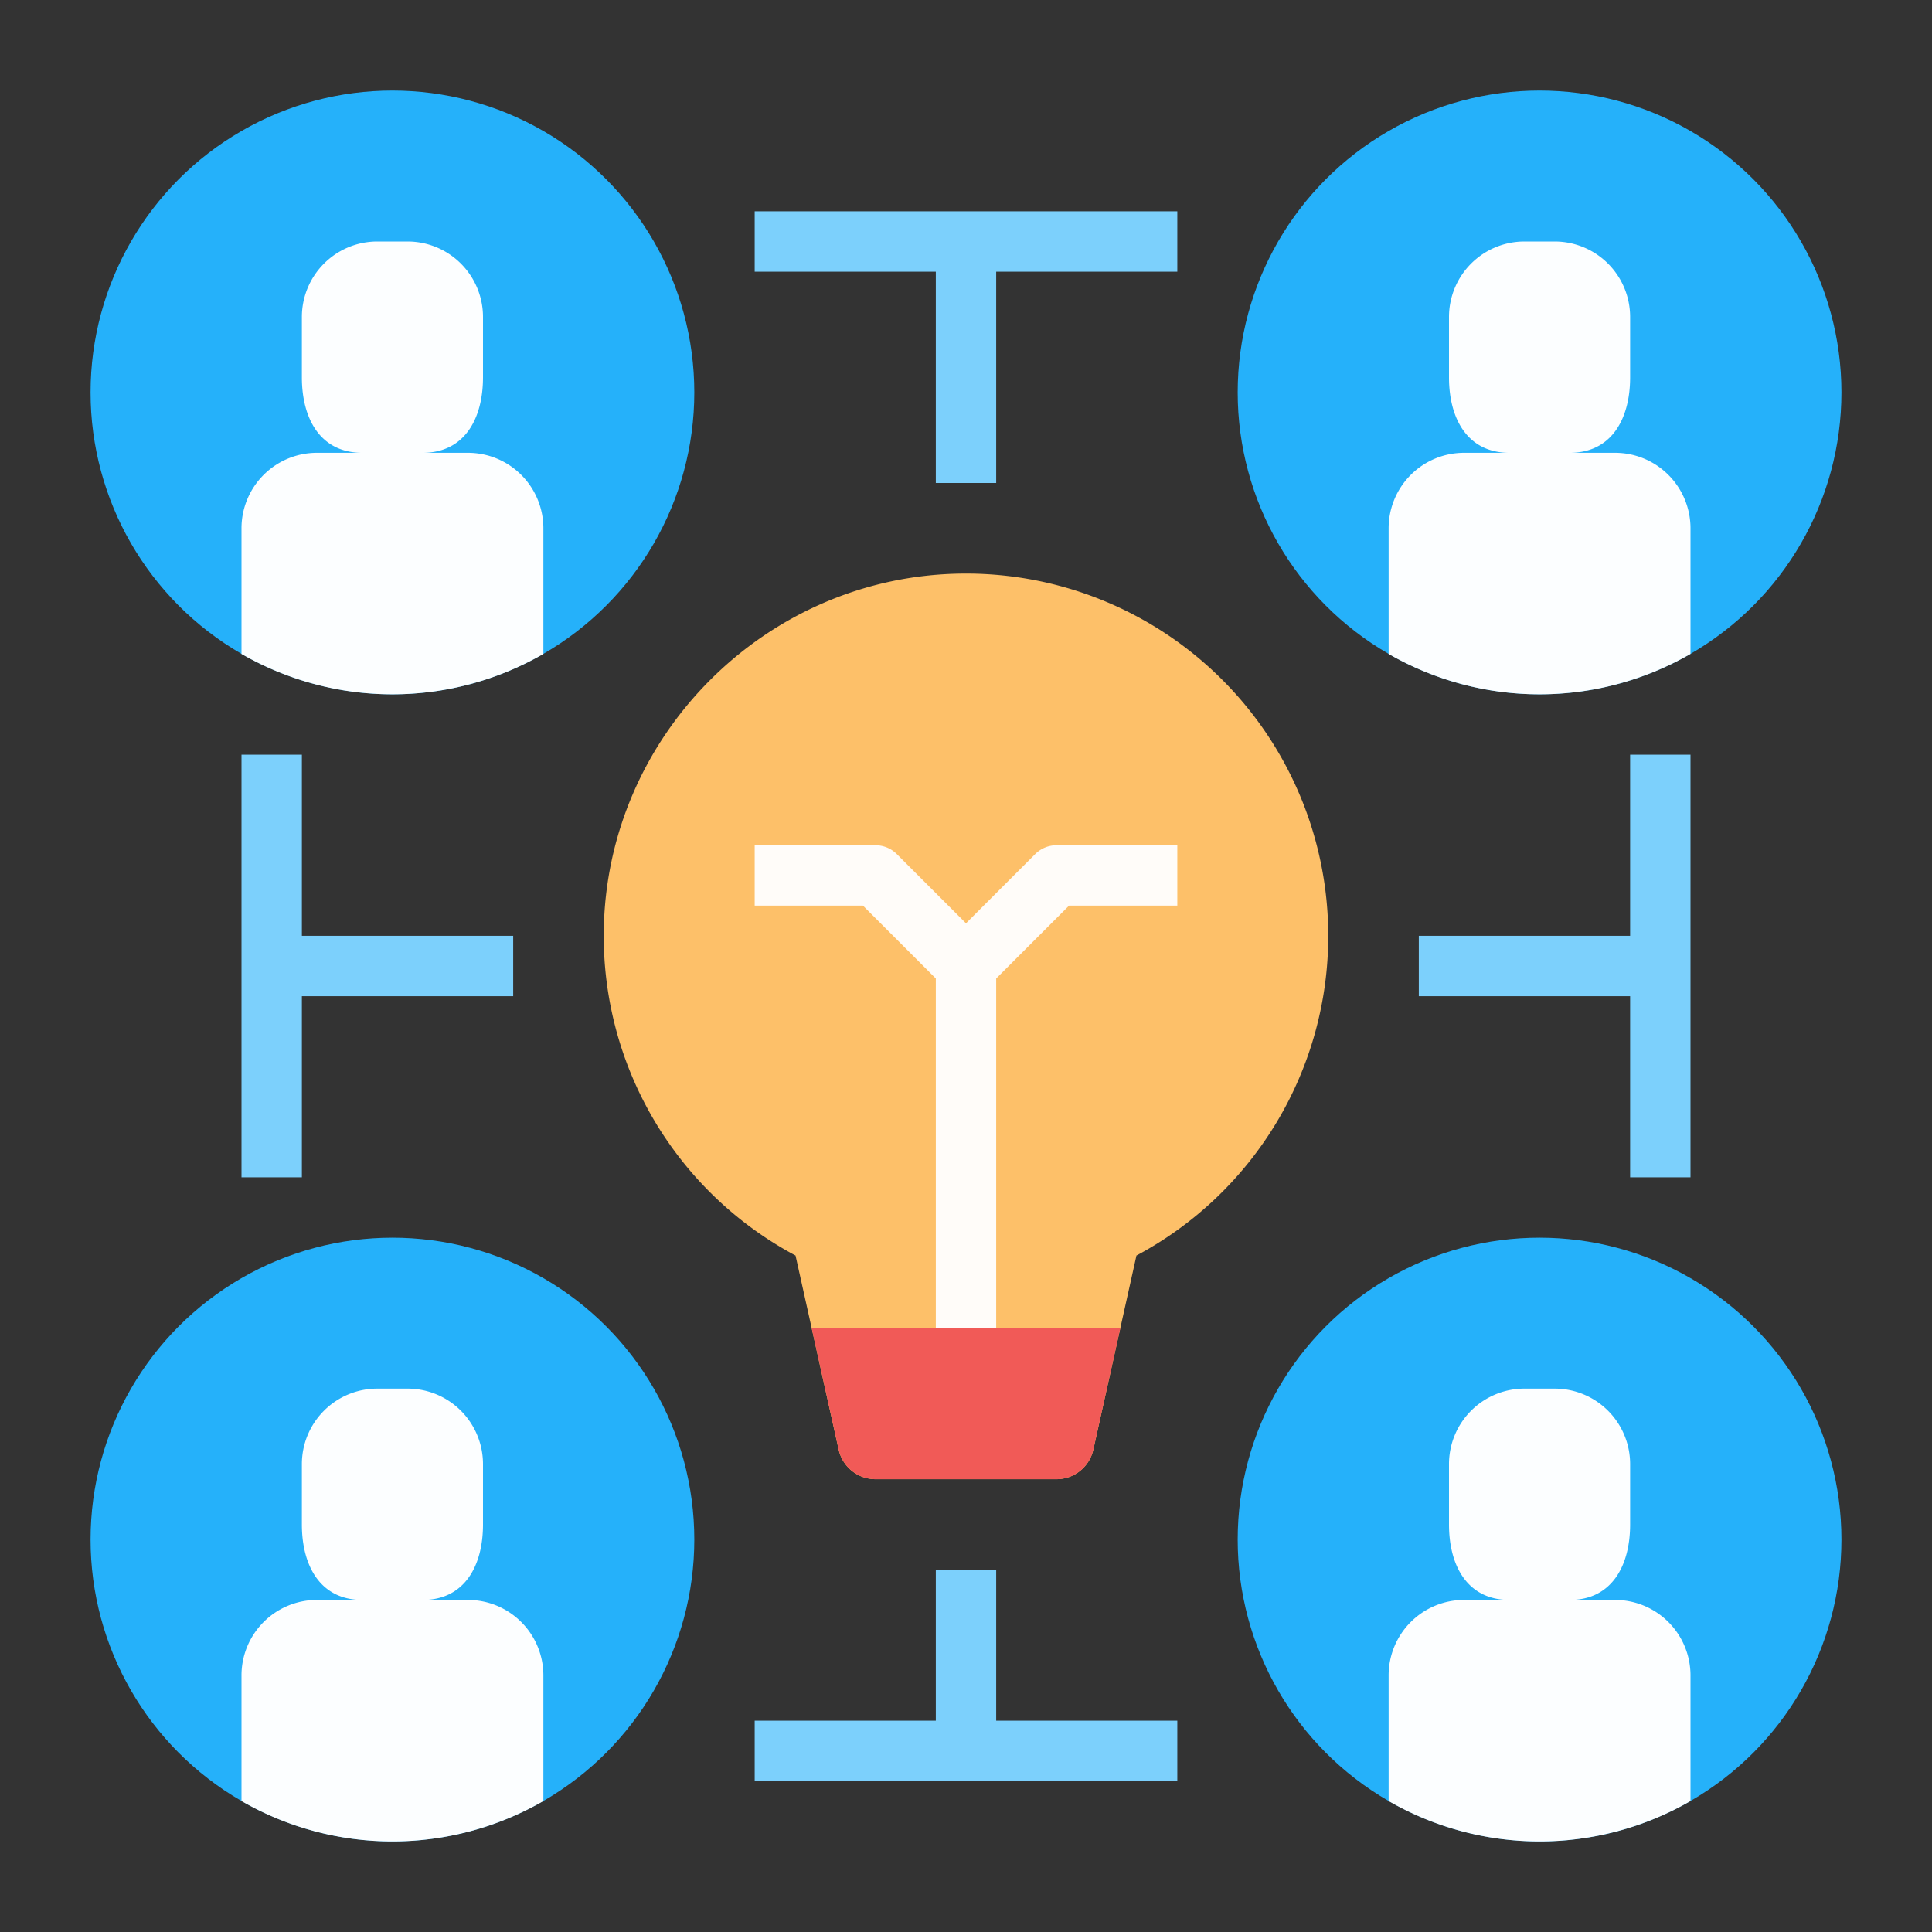 <svg id="Flat" height="512" viewBox="0 0 512 512" width="512" xmlns="http://www.w3.org/2000/svg"><rect x="0" y="0" width="512" height="512" fill="#333333" stroke="none"/><g><circle cx="104" cy="104" fill="#25b1fa" r="80"/><path d="m124 120h-12c11.046 0 16-8.954 16-20v-16a20 20 0 0 0 -20-20h-8a20 20 0 0 0 -20 20v16c0 11.046 4.954 20 16 20h-12a20 20 0 0 0 -20 20v33.3a80.1 80.1 0 0 0 80 0v-33.3a20 20 0 0 0 -20-20z" fill="#fcfeff"/><g><path d="m352 248a96 96 0 0 0 -97.368-95.99c-51.874.722-94.132 43.19-94.632 95.062a95.984 95.984 0 0 0 50.825 85.658l11.431 51.439a10 10 0 0 0 9.766 7.831h47.956a10 10 0 0 0 9.762-7.831l11.431-51.439a95.985 95.985 0 0 0 50.829-84.73z" fill="#fdc069"/><path d="m232.022 392h47.956a10 10 0 0 0 9.762-7.831l7.149-32.169h-81.778l7.149 32.169a10 10 0 0 0 9.762 7.831z" fill="#f15a57"/><path d="m280 224a8 8 0 0 0 -5.657 2.343l-18.343 18.343-18.343-18.343a8 8 0 0 0 -5.657-2.343h-32v16h28.687l19.313 19.314v92.686h16v-92.686l19.313-19.314h28.687v-16z" fill="#fffcf9"/></g><circle cx="408" cy="104" fill="#25b1fa" r="80"/><path d="m428 120h-12c11.046 0 16-8.954 16-20v-16a20 20 0 0 0 -20-20h-8a20 20 0 0 0 -20 20v16c0 11.046 4.954 20 16 20h-12a20 20 0 0 0 -20 20v33.3a80.1 80.1 0 0 0 80 0v-33.3a20 20 0 0 0 -20-20z" fill="#fcfeff"/><path d="m432 200v48h-56v16h56v48h16v-112z" fill="#7cd0fc"/><circle cx="104" cy="408" fill="#25b1fa" r="80"/><path d="m124 424h-12c11.046 0 16-8.954 16-20v-16a20 20 0 0 0 -20-20h-8a20 20 0 0 0 -20 20v16c0 11.046 4.954 20 16 20h-12a20 20 0 0 0 -20 20v33.3a80.1 80.1 0 0 0 80 0v-33.3a20 20 0 0 0 -20-20z" fill="#fcfeff"/><circle cx="408" cy="408" fill="#25b1fa" r="80"/><path d="m428 424h-12c11.046 0 16-8.954 16-20v-16a20 20 0 0 0 -20-20h-8a20 20 0 0 0 -20 20v16c0 11.046 4.954 20 16 20h-12a20 20 0 0 0 -20 20v33.3a80.1 80.1 0 0 0 80 0v-33.3a20 20 0 0 0 -20-20z" fill="#fcfeff"/><g fill="#7cd0fc"><path d="m200 56v16h48v56h16v-56h48v-16z"/><path d="m80 200h-16v112h16v-48h56v-16h-56z"/><path d="m264 416h-16v40h-48v16h112v-16h-48z"/></g></g></svg>